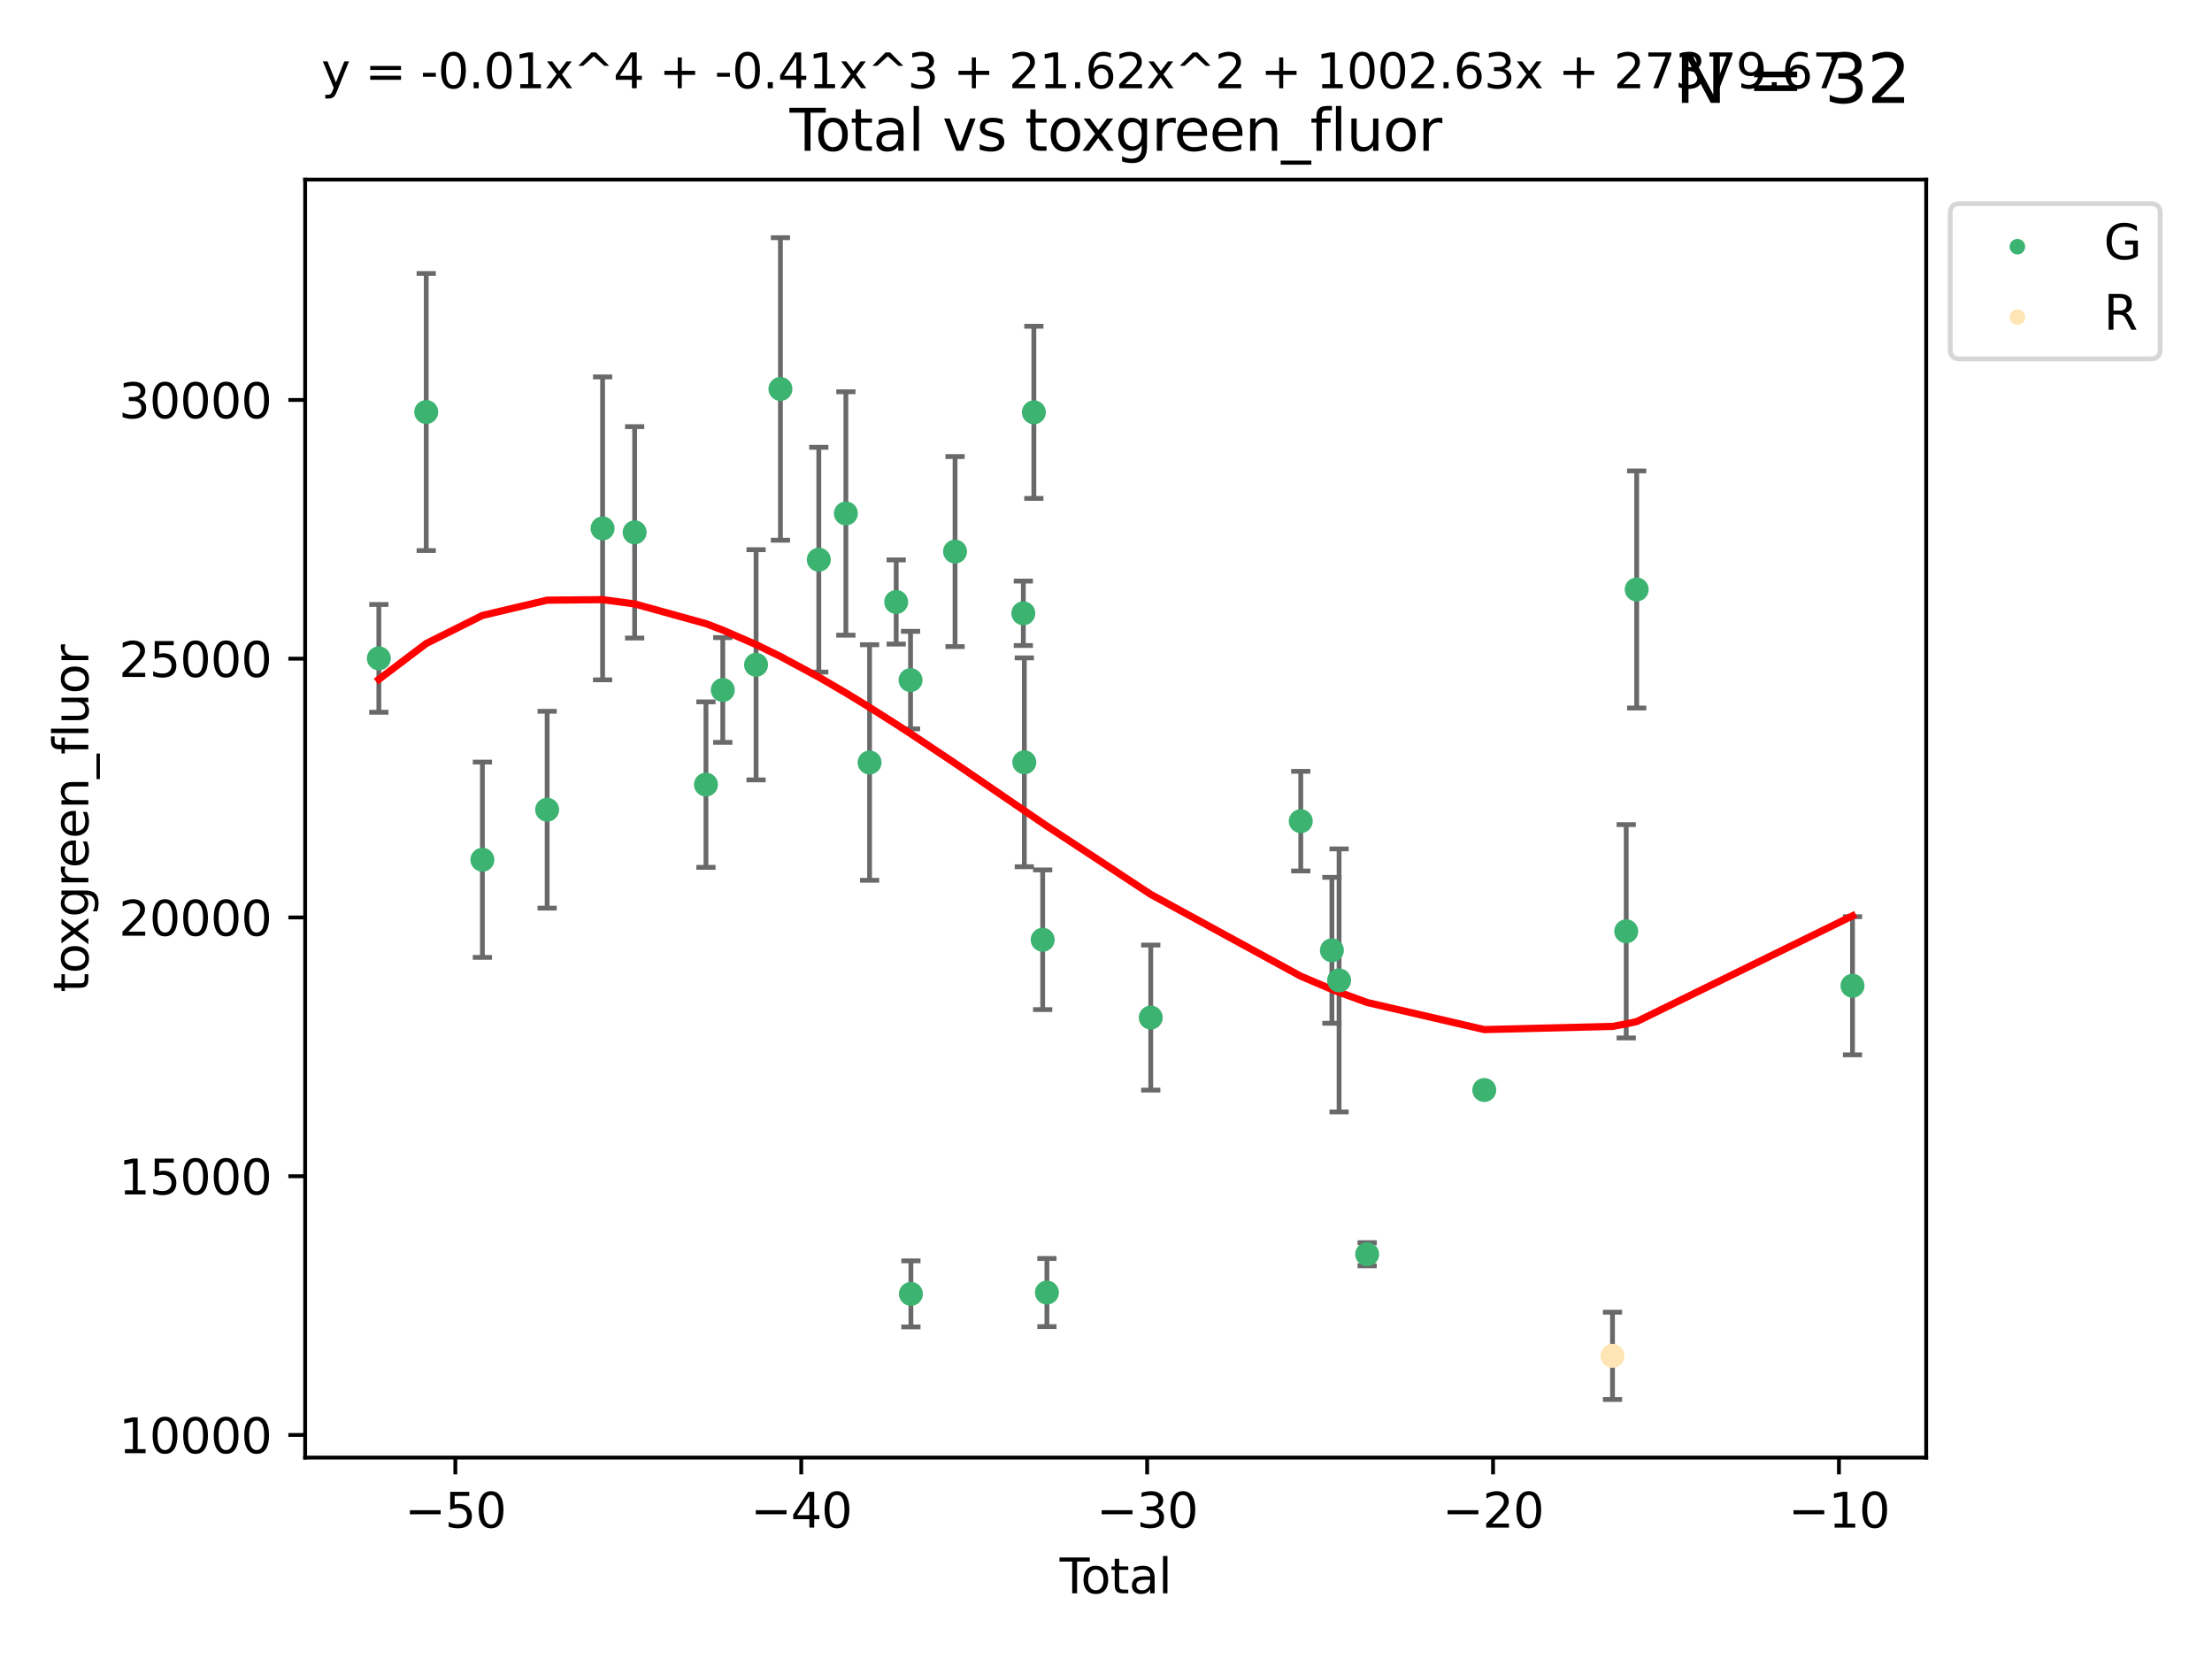 <?xml version="1.0" encoding="utf-8" standalone="no"?>
<!DOCTYPE svg PUBLIC "-//W3C//DTD SVG 1.1//EN"
  "http://www.w3.org/Graphics/SVG/1.1/DTD/svg11.dtd">
<svg xmlns:xlink="http://www.w3.org/1999/xlink" width="460.8pt" height="345.6pt" viewBox="0 0 460.8 345.6" xmlns="http://www.w3.org/2000/svg" version="1.1">
 <defs>
  <style type="text/css">*{stroke-linejoin: round; stroke-linecap: butt}</style>
 </defs>
 <g id="figure_1">
  <g id="patch_1">
   <path d="M 0 345.6 
L 460.8 345.6 
L 460.8 0 
L 0 0 
z
" style="fill: #ffffff"/>
  </g>
  <g id="axes_1">
   <g id="patch_2">
    <path d="M 63.571 303.64 
L 401.26 303.64 
L 401.26 37.411 
L 63.571 37.411 
z
" style="fill: #ffffff"/>
   </g>
   <g id="PathCollection_1">
    <defs>
     <path id="m8497cdc50f" d="M 0 1.118 
C 0.297 1.118 0.581 1 0.791 0.791 
C 1 0.581 1.118 0.297 1.118 0 
C 1.118 -0.297 1 -0.581 0.791 -0.791 
C 0.581 -1 0.297 -1.118 0 -1.118 
C -0.297 -1.118 -0.581 -1 -0.791 -0.791 
C -1 -0.581 -1.118 -0.297 -1.118 0 
C -1.118 0.297 -1 0.581 -0.791 0.791 
C -0.581 1 -0.297 1.118 0 1.118 
z
" style="stroke: #3cb371"/>
    </defs>
    <g clip-path="url(#pd5d18b8a5d)">
     <use xlink:href="#m8497cdc50f" x="78.921" y="137.149" style="fill: #3cb371; stroke: #3cb371"/>
     <use xlink:href="#m8497cdc50f" x="88.792" y="85.829" style="fill: #3cb371; stroke: #3cb371"/>
     <use xlink:href="#m8497cdc50f" x="100.493" y="179.099" style="fill: #3cb371; stroke: #3cb371"/>
     <use xlink:href="#m8497cdc50f" x="113.98" y="168.68" style="fill: #3cb371; stroke: #3cb371"/>
     <use xlink:href="#m8497cdc50f" x="125.533" y="110.075" style="fill: #3cb371; stroke: #3cb371"/>
     <use xlink:href="#m8497cdc50f" x="132.209" y="110.897" style="fill: #3cb371; stroke: #3cb371"/>
     <use xlink:href="#m8497cdc50f" x="147.063" y="163.446" style="fill: #3cb371; stroke: #3cb371"/>
     <use xlink:href="#m8497cdc50f" x="150.568" y="143.737" style="fill: #3cb371; stroke: #3cb371"/>
     <use xlink:href="#m8497cdc50f" x="157.504" y="138.49" style="fill: #3cb371; stroke: #3cb371"/>
     <use xlink:href="#m8497cdc50f" x="162.577" y="81.024" style="fill: #3cb371; stroke: #3cb371"/>
     <use xlink:href="#m8497cdc50f" x="170.572" y="116.594" style="fill: #3cb371; stroke: #3cb371"/>
     <use xlink:href="#m8497cdc50f" x="176.212" y="106.961" style="fill: #3cb371; stroke: #3cb371"/>
     <use xlink:href="#m8497cdc50f" x="181.15" y="158.845" style="fill: #3cb371; stroke: #3cb371"/>
     <use xlink:href="#m8497cdc50f" x="186.695" y="125.406" style="fill: #3cb371; stroke: #3cb371"/>
     <use xlink:href="#m8497cdc50f" x="189.682" y="141.678" style="fill: #3cb371; stroke: #3cb371"/>
     <use xlink:href="#m8497cdc50f" x="189.76" y="269.541" style="fill: #3cb371; stroke: #3cb371"/>
     <use xlink:href="#m8497cdc50f" x="198.955" y="114.902" style="fill: #3cb371; stroke: #3cb371"/>
     <use xlink:href="#m8497cdc50f" x="213.179" y="127.759" style="fill: #3cb371; stroke: #3cb371"/>
     <use xlink:href="#m8497cdc50f" x="213.387" y="158.803" style="fill: #3cb371; stroke: #3cb371"/>
     <use xlink:href="#m8497cdc50f" x="215.374" y="85.895" style="fill: #3cb371; stroke: #3cb371"/>
     <use xlink:href="#m8497cdc50f" x="217.208" y="195.765" style="fill: #3cb371; stroke: #3cb371"/>
     <use xlink:href="#m8497cdc50f" x="218.09" y="269.262" style="fill: #3cb371; stroke: #3cb371"/>
     <use xlink:href="#m8497cdc50f" x="239.724" y="211.977" style="fill: #3cb371; stroke: #3cb371"/>
     <use xlink:href="#m8497cdc50f" x="270.973" y="171.062" style="fill: #3cb371; stroke: #3cb371"/>
     <use xlink:href="#m8497cdc50f" x="277.458" y="197.962" style="fill: #3cb371; stroke: #3cb371"/>
     <use xlink:href="#m8497cdc50f" x="278.954" y="204.238" style="fill: #3cb371; stroke: #3cb371"/>
     <use xlink:href="#m8497cdc50f" x="284.806" y="261.282" style="fill: #3cb371; stroke: #3cb371"/>
     <use xlink:href="#m8497cdc50f" x="309.203" y="227.066" style="fill: #3cb371; stroke: #3cb371"/>
     <use xlink:href="#m8497cdc50f" x="338.77" y="194.006" style="fill: #3cb371; stroke: #3cb371"/>
     <use xlink:href="#m8497cdc50f" x="340.952" y="122.798" style="fill: #3cb371; stroke: #3cb371"/>
     <use xlink:href="#m8497cdc50f" x="385.911" y="205.349" style="fill: #3cb371; stroke: #3cb371"/>
    </g>
   </g>
   <g id="PathCollection_2">
    <defs>
     <path id="meae308ae3c" d="M 0 1.118 
C 0.297 1.118 0.581 1 0.791 0.791 
C 1 0.581 1.118 0.297 1.118 0 
C 1.118 -0.297 1 -0.581 0.791 -0.791 
C 0.581 -1 0.297 -1.118 0 -1.118 
C -0.297 -1.118 -0.581 -1 -0.791 -0.791 
C -1 -0.581 -1.118 -0.297 -1.118 0 
C -1.118 0.297 -1 0.581 -0.791 0.791 
C -0.581 1 -0.297 1.118 0 1.118 
z
" style="stroke: #ffe4b5"/>
    </defs>
    <g clip-path="url(#pd5d18b8a5d)">
     <use xlink:href="#meae308ae3c" x="335.913" y="282.447" style="fill: #ffe4b5; stroke: #ffe4b5"/>
    </g>
   </g>
   <g id="matplotlib.axis_1">
    <g id="xtick_1">
     <g id="line2d_1">
      <defs>
       <path id="mc48ae58f5a" d="M 0 0 
L 0 3.5 
" style="stroke: #000000; stroke-width: 0.8"/>
      </defs>
      <g>
       <use xlink:href="#mc48ae58f5a" x="94.856" y="303.64" style="stroke: #000000; stroke-width: 0.8"/>
      </g>
     </g>
     <g id="text_1">
      <!-- −50 -->
      <g transform="translate(84.304 318.238)scale(0.1 -0.1)">
       <defs>
        <path id="DejaVuSans-2212" d="M 678 2272 
L 4684 2272 
L 4684 1741 
L 678 1741 
L 678 2272 
z
" transform="scale(0.016)"/>
        <path id="DejaVuSans-35" d="M 691 4666 
L 3169 4666 
L 3169 4134 
L 1269 4134 
L 1269 2991 
Q 1406 3038 1543 3061 
Q 1681 3084 1819 3084 
Q 2600 3084 3056 2656 
Q 3513 2228 3513 1497 
Q 3513 744 3044 326 
Q 2575 -91 1722 -91 
Q 1428 -91 1123 -41 
Q 819 9 494 109 
L 494 744 
Q 775 591 1075 516 
Q 1375 441 1709 441 
Q 2250 441 2565 725 
Q 2881 1009 2881 1497 
Q 2881 1984 2565 2268 
Q 2250 2553 1709 2553 
Q 1456 2553 1204 2497 
Q 953 2441 691 2322 
L 691 4666 
z
" transform="scale(0.016)"/>
        <path id="DejaVuSans-30" d="M 2034 4250 
Q 1547 4250 1301 3770 
Q 1056 3291 1056 2328 
Q 1056 1369 1301 889 
Q 1547 409 2034 409 
Q 2525 409 2770 889 
Q 3016 1369 3016 2328 
Q 3016 3291 2770 3770 
Q 2525 4250 2034 4250 
z
M 2034 4750 
Q 2819 4750 3233 4129 
Q 3647 3509 3647 2328 
Q 3647 1150 3233 529 
Q 2819 -91 2034 -91 
Q 1250 -91 836 529 
Q 422 1150 422 2328 
Q 422 3509 836 4129 
Q 1250 4750 2034 4750 
z
" transform="scale(0.016)"/>
       </defs>
       <use xlink:href="#DejaVuSans-2212"/>
       <use xlink:href="#DejaVuSans-35" x="83.789"/>
       <use xlink:href="#DejaVuSans-30" x="147.412"/>
      </g>
     </g>
    </g>
    <g id="xtick_2">
     <g id="line2d_2">
      <g>
       <use xlink:href="#mc48ae58f5a" x="166.914" y="303.64" style="stroke: #000000; stroke-width: 0.8"/>
      </g>
     </g>
     <g id="text_2">
      <!-- −40 -->
      <g transform="translate(156.361 318.238)scale(0.1 -0.1)">
       <defs>
        <path id="DejaVuSans-34" d="M 2419 4116 
L 825 1625 
L 2419 1625 
L 2419 4116 
z
M 2253 4666 
L 3047 4666 
L 3047 1625 
L 3713 1625 
L 3713 1100 
L 3047 1100 
L 3047 0 
L 2419 0 
L 2419 1100 
L 313 1100 
L 313 1709 
L 2253 4666 
z
" transform="scale(0.016)"/>
       </defs>
       <use xlink:href="#DejaVuSans-2212"/>
       <use xlink:href="#DejaVuSans-34" x="83.789"/>
       <use xlink:href="#DejaVuSans-30" x="147.412"/>
      </g>
     </g>
    </g>
    <g id="xtick_3">
     <g id="line2d_3">
      <g>
       <use xlink:href="#mc48ae58f5a" x="238.971" y="303.64" style="stroke: #000000; stroke-width: 0.8"/>
      </g>
     </g>
     <g id="text_3">
      <!-- −30 -->
      <g transform="translate(228.419 318.238)scale(0.1 -0.1)">
       <defs>
        <path id="DejaVuSans-33" d="M 2597 2516 
Q 3050 2419 3304 2112 
Q 3559 1806 3559 1356 
Q 3559 666 3084 287 
Q 2609 -91 1734 -91 
Q 1441 -91 1130 -33 
Q 819 25 488 141 
L 488 750 
Q 750 597 1062 519 
Q 1375 441 1716 441 
Q 2309 441 2620 675 
Q 2931 909 2931 1356 
Q 2931 1769 2642 2001 
Q 2353 2234 1838 2234 
L 1294 2234 
L 1294 2753 
L 1863 2753 
Q 2328 2753 2575 2939 
Q 2822 3125 2822 3475 
Q 2822 3834 2567 4026 
Q 2313 4219 1838 4219 
Q 1578 4219 1281 4162 
Q 984 4106 628 3988 
L 628 4550 
Q 988 4650 1302 4700 
Q 1616 4750 1894 4750 
Q 2613 4750 3031 4423 
Q 3450 4097 3450 3541 
Q 3450 3153 3228 2886 
Q 3006 2619 2597 2516 
z
" transform="scale(0.016)"/>
       </defs>
       <use xlink:href="#DejaVuSans-2212"/>
       <use xlink:href="#DejaVuSans-33" x="83.789"/>
       <use xlink:href="#DejaVuSans-30" x="147.412"/>
      </g>
     </g>
    </g>
    <g id="xtick_4">
     <g id="line2d_4">
      <g>
       <use xlink:href="#mc48ae58f5a" x="311.029" y="303.64" style="stroke: #000000; stroke-width: 0.8"/>
      </g>
     </g>
     <g id="text_4">
      <!-- −20 -->
      <g transform="translate(300.476 318.238)scale(0.1 -0.1)">
       <defs>
        <path id="DejaVuSans-32" d="M 1228 531 
L 3431 531 
L 3431 0 
L 469 0 
L 469 531 
Q 828 903 1448 1529 
Q 2069 2156 2228 2338 
Q 2531 2678 2651 2914 
Q 2772 3150 2772 3378 
Q 2772 3750 2511 3984 
Q 2250 4219 1831 4219 
Q 1534 4219 1204 4116 
Q 875 4013 500 3803 
L 500 4441 
Q 881 4594 1212 4672 
Q 1544 4750 1819 4750 
Q 2544 4750 2975 4387 
Q 3406 4025 3406 3419 
Q 3406 3131 3298 2873 
Q 3191 2616 2906 2266 
Q 2828 2175 2409 1742 
Q 1991 1309 1228 531 
z
" transform="scale(0.016)"/>
       </defs>
       <use xlink:href="#DejaVuSans-2212"/>
       <use xlink:href="#DejaVuSans-32" x="83.789"/>
       <use xlink:href="#DejaVuSans-30" x="147.412"/>
      </g>
     </g>
    </g>
    <g id="xtick_5">
     <g id="line2d_5">
      <g>
       <use xlink:href="#mc48ae58f5a" x="383.086" y="303.64" style="stroke: #000000; stroke-width: 0.8"/>
      </g>
     </g>
     <g id="text_5">
      <!-- −10 -->
      <g transform="translate(372.534 318.238)scale(0.1 -0.1)">
       <defs>
        <path id="DejaVuSans-31" d="M 794 531 
L 1825 531 
L 1825 4091 
L 703 3866 
L 703 4441 
L 1819 4666 
L 2450 4666 
L 2450 531 
L 3481 531 
L 3481 0 
L 794 0 
L 794 531 
z
" transform="scale(0.016)"/>
       </defs>
       <use xlink:href="#DejaVuSans-2212"/>
       <use xlink:href="#DejaVuSans-31" x="83.789"/>
       <use xlink:href="#DejaVuSans-30" x="147.412"/>
      </g>
     </g>
    </g>
    <g id="text_6">
     <!-- Total -->
     <g transform="translate(220.739 331.917)scale(0.1 -0.1)">
      <defs>
       <path id="DejaVuSans-54" d="M -19 4666 
L 3928 4666 
L 3928 4134 
L 2272 4134 
L 2272 0 
L 1638 0 
L 1638 4134 
L -19 4134 
L -19 4666 
z
" transform="scale(0.016)"/>
       <path id="DejaVuSans-6f" d="M 1959 3097 
Q 1497 3097 1228 2736 
Q 959 2375 959 1747 
Q 959 1119 1226 758 
Q 1494 397 1959 397 
Q 2419 397 2687 759 
Q 2956 1122 2956 1747 
Q 2956 2369 2687 2733 
Q 2419 3097 1959 3097 
z
M 1959 3584 
Q 2709 3584 3137 3096 
Q 3566 2609 3566 1747 
Q 3566 888 3137 398 
Q 2709 -91 1959 -91 
Q 1206 -91 779 398 
Q 353 888 353 1747 
Q 353 2609 779 3096 
Q 1206 3584 1959 3584 
z
" transform="scale(0.016)"/>
       <path id="DejaVuSans-74" d="M 1172 4494 
L 1172 3500 
L 2356 3500 
L 2356 3053 
L 1172 3053 
L 1172 1153 
Q 1172 725 1289 603 
Q 1406 481 1766 481 
L 2356 481 
L 2356 0 
L 1766 0 
Q 1100 0 847 248 
Q 594 497 594 1153 
L 594 3053 
L 172 3053 
L 172 3500 
L 594 3500 
L 594 4494 
L 1172 4494 
z
" transform="scale(0.016)"/>
       <path id="DejaVuSans-61" d="M 2194 1759 
Q 1497 1759 1228 1600 
Q 959 1441 959 1056 
Q 959 750 1161 570 
Q 1363 391 1709 391 
Q 2188 391 2477 730 
Q 2766 1069 2766 1631 
L 2766 1759 
L 2194 1759 
z
M 3341 1997 
L 3341 0 
L 2766 0 
L 2766 531 
Q 2569 213 2275 61 
Q 1981 -91 1556 -91 
Q 1019 -91 701 211 
Q 384 513 384 1019 
Q 384 1609 779 1909 
Q 1175 2209 1959 2209 
L 2766 2209 
L 2766 2266 
Q 2766 2663 2505 2880 
Q 2244 3097 1772 3097 
Q 1472 3097 1187 3025 
Q 903 2953 641 2809 
L 641 3341 
Q 956 3463 1253 3523 
Q 1550 3584 1831 3584 
Q 2591 3584 2966 3190 
Q 3341 2797 3341 1997 
z
" transform="scale(0.016)"/>
       <path id="DejaVuSans-6c" d="M 603 4863 
L 1178 4863 
L 1178 0 
L 603 0 
L 603 4863 
z
" transform="scale(0.016)"/>
      </defs>
      <use xlink:href="#DejaVuSans-54"/>
      <use xlink:href="#DejaVuSans-6f" x="44.084"/>
      <use xlink:href="#DejaVuSans-74" x="105.266"/>
      <use xlink:href="#DejaVuSans-61" x="144.475"/>
      <use xlink:href="#DejaVuSans-6c" x="205.754"/>
     </g>
    </g>
   </g>
   <g id="matplotlib.axis_2">
    <g id="ytick_1">
     <g id="line2d_6">
      <defs>
       <path id="mcf205de835" d="M 0 0 
L -3.5 0 
" style="stroke: #000000; stroke-width: 0.8"/>
      </defs>
      <g>
       <use xlink:href="#mcf205de835" x="63.571" y="298.929" style="stroke: #000000; stroke-width: 0.8"/>
      </g>
     </g>
     <g id="text_7">
      <!-- 10000 -->
      <g transform="translate(24.759 302.728)scale(0.1 -0.1)">
       <use xlink:href="#DejaVuSans-31"/>
       <use xlink:href="#DejaVuSans-30" x="63.623"/>
       <use xlink:href="#DejaVuSans-30" x="127.246"/>
       <use xlink:href="#DejaVuSans-30" x="190.869"/>
       <use xlink:href="#DejaVuSans-30" x="254.492"/>
      </g>
     </g>
    </g>
    <g id="ytick_2">
     <g id="line2d_7">
      <g>
       <use xlink:href="#mcf205de835" x="63.571" y="245.026" style="stroke: #000000; stroke-width: 0.8"/>
      </g>
     </g>
     <g id="text_8">
      <!-- 15000 -->
      <g transform="translate(24.759 248.825)scale(0.1 -0.1)">
       <use xlink:href="#DejaVuSans-31"/>
       <use xlink:href="#DejaVuSans-35" x="63.623"/>
       <use xlink:href="#DejaVuSans-30" x="127.246"/>
       <use xlink:href="#DejaVuSans-30" x="190.869"/>
       <use xlink:href="#DejaVuSans-30" x="254.492"/>
      </g>
     </g>
    </g>
    <g id="ytick_3">
     <g id="line2d_8">
      <g>
       <use xlink:href="#mcf205de835" x="63.571" y="191.122" style="stroke: #000000; stroke-width: 0.8"/>
      </g>
     </g>
     <g id="text_9">
      <!-- 20000 -->
      <g transform="translate(24.759 194.922)scale(0.1 -0.1)">
       <use xlink:href="#DejaVuSans-32"/>
       <use xlink:href="#DejaVuSans-30" x="63.623"/>
       <use xlink:href="#DejaVuSans-30" x="127.246"/>
       <use xlink:href="#DejaVuSans-30" x="190.869"/>
       <use xlink:href="#DejaVuSans-30" x="254.492"/>
      </g>
     </g>
    </g>
    <g id="ytick_4">
     <g id="line2d_9">
      <g>
       <use xlink:href="#mcf205de835" x="63.571" y="137.219" style="stroke: #000000; stroke-width: 0.8"/>
      </g>
     </g>
     <g id="text_10">
      <!-- 25000 -->
      <g transform="translate(24.759 141.018)scale(0.1 -0.1)">
       <use xlink:href="#DejaVuSans-32"/>
       <use xlink:href="#DejaVuSans-35" x="63.623"/>
       <use xlink:href="#DejaVuSans-30" x="127.246"/>
       <use xlink:href="#DejaVuSans-30" x="190.869"/>
       <use xlink:href="#DejaVuSans-30" x="254.492"/>
      </g>
     </g>
    </g>
    <g id="ytick_5">
     <g id="line2d_10">
      <g>
       <use xlink:href="#mcf205de835" x="63.571" y="83.316" style="stroke: #000000; stroke-width: 0.8"/>
      </g>
     </g>
     <g id="text_11">
      <!-- 30000 -->
      <g transform="translate(24.759 87.115)scale(0.1 -0.1)">
       <use xlink:href="#DejaVuSans-33"/>
       <use xlink:href="#DejaVuSans-30" x="63.623"/>
       <use xlink:href="#DejaVuSans-30" x="127.246"/>
       <use xlink:href="#DejaVuSans-30" x="190.869"/>
       <use xlink:href="#DejaVuSans-30" x="254.492"/>
      </g>
     </g>
    </g>
    <g id="text_12">
     <!-- toxgreen_fluor -->
     <g transform="translate(18.401 206.72)rotate(-90)scale(0.1 -0.1)">
      <defs>
       <path id="DejaVuSans-78" d="M 3513 3500 
L 2247 1797 
L 3578 0 
L 2900 0 
L 1881 1375 
L 863 0 
L 184 0 
L 1544 1831 
L 300 3500 
L 978 3500 
L 1906 2253 
L 2834 3500 
L 3513 3500 
z
" transform="scale(0.016)"/>
       <path id="DejaVuSans-67" d="M 2906 1791 
Q 2906 2416 2648 2759 
Q 2391 3103 1925 3103 
Q 1463 3103 1205 2759 
Q 947 2416 947 1791 
Q 947 1169 1205 825 
Q 1463 481 1925 481 
Q 2391 481 2648 825 
Q 2906 1169 2906 1791 
z
M 3481 434 
Q 3481 -459 3084 -895 
Q 2688 -1331 1869 -1331 
Q 1566 -1331 1297 -1286 
Q 1028 -1241 775 -1147 
L 775 -588 
Q 1028 -725 1275 -790 
Q 1522 -856 1778 -856 
Q 2344 -856 2625 -561 
Q 2906 -266 2906 331 
L 2906 616 
Q 2728 306 2450 153 
Q 2172 0 1784 0 
Q 1141 0 747 490 
Q 353 981 353 1791 
Q 353 2603 747 3093 
Q 1141 3584 1784 3584 
Q 2172 3584 2450 3431 
Q 2728 3278 2906 2969 
L 2906 3500 
L 3481 3500 
L 3481 434 
z
" transform="scale(0.016)"/>
       <path id="DejaVuSans-72" d="M 2631 2963 
Q 2534 3019 2420 3045 
Q 2306 3072 2169 3072 
Q 1681 3072 1420 2755 
Q 1159 2438 1159 1844 
L 1159 0 
L 581 0 
L 581 3500 
L 1159 3500 
L 1159 2956 
Q 1341 3275 1631 3429 
Q 1922 3584 2338 3584 
Q 2397 3584 2469 3576 
Q 2541 3569 2628 3553 
L 2631 2963 
z
" transform="scale(0.016)"/>
       <path id="DejaVuSans-65" d="M 3597 1894 
L 3597 1613 
L 953 1613 
Q 991 1019 1311 708 
Q 1631 397 2203 397 
Q 2534 397 2845 478 
Q 3156 559 3463 722 
L 3463 178 
Q 3153 47 2828 -22 
Q 2503 -91 2169 -91 
Q 1331 -91 842 396 
Q 353 884 353 1716 
Q 353 2575 817 3079 
Q 1281 3584 2069 3584 
Q 2775 3584 3186 3129 
Q 3597 2675 3597 1894 
z
M 3022 2063 
Q 3016 2534 2758 2815 
Q 2500 3097 2075 3097 
Q 1594 3097 1305 2825 
Q 1016 2553 972 2059 
L 3022 2063 
z
" transform="scale(0.016)"/>
       <path id="DejaVuSans-6e" d="M 3513 2113 
L 3513 0 
L 2938 0 
L 2938 2094 
Q 2938 2591 2744 2837 
Q 2550 3084 2163 3084 
Q 1697 3084 1428 2787 
Q 1159 2491 1159 1978 
L 1159 0 
L 581 0 
L 581 3500 
L 1159 3500 
L 1159 2956 
Q 1366 3272 1645 3428 
Q 1925 3584 2291 3584 
Q 2894 3584 3203 3211 
Q 3513 2838 3513 2113 
z
" transform="scale(0.016)"/>
       <path id="DejaVuSans-5f" d="M 3263 -1063 
L 3263 -1509 
L -63 -1509 
L -63 -1063 
L 3263 -1063 
z
" transform="scale(0.016)"/>
       <path id="DejaVuSans-66" d="M 2375 4863 
L 2375 4384 
L 1825 4384 
Q 1516 4384 1395 4259 
Q 1275 4134 1275 3809 
L 1275 3500 
L 2222 3500 
L 2222 3053 
L 1275 3053 
L 1275 0 
L 697 0 
L 697 3053 
L 147 3053 
L 147 3500 
L 697 3500 
L 697 3744 
Q 697 4328 969 4595 
Q 1241 4863 1831 4863 
L 2375 4863 
z
" transform="scale(0.016)"/>
       <path id="DejaVuSans-75" d="M 544 1381 
L 544 3500 
L 1119 3500 
L 1119 1403 
Q 1119 906 1312 657 
Q 1506 409 1894 409 
Q 2359 409 2629 706 
Q 2900 1003 2900 1516 
L 2900 3500 
L 3475 3500 
L 3475 0 
L 2900 0 
L 2900 538 
Q 2691 219 2414 64 
Q 2138 -91 1772 -91 
Q 1169 -91 856 284 
Q 544 659 544 1381 
z
M 1991 3584 
L 1991 3584 
z
" transform="scale(0.016)"/>
      </defs>
      <use xlink:href="#DejaVuSans-74"/>
      <use xlink:href="#DejaVuSans-6f" x="39.209"/>
      <use xlink:href="#DejaVuSans-78" x="97.266"/>
      <use xlink:href="#DejaVuSans-67" x="156.445"/>
      <use xlink:href="#DejaVuSans-72" x="219.922"/>
      <use xlink:href="#DejaVuSans-65" x="258.785"/>
      <use xlink:href="#DejaVuSans-65" x="320.309"/>
      <use xlink:href="#DejaVuSans-6e" x="381.832"/>
      <use xlink:href="#DejaVuSans-5f" x="445.211"/>
      <use xlink:href="#DejaVuSans-66" x="495.211"/>
      <use xlink:href="#DejaVuSans-6c" x="530.416"/>
      <use xlink:href="#DejaVuSans-75" x="558.199"/>
      <use xlink:href="#DejaVuSans-6f" x="621.578"/>
      <use xlink:href="#DejaVuSans-72" x="682.76"/>
     </g>
    </g>
   </g>
   <g id="LineCollection_1">
    <path d="M 78.921 148.377 
L 78.921 125.922 
" clip-path="url(#pd5d18b8a5d)" style="fill: none; stroke: #696969"/>
    <path d="M 88.792 114.689 
L 88.792 56.969 
" clip-path="url(#pd5d18b8a5d)" style="fill: none; stroke: #696969"/>
    <path d="M 100.493 199.441 
L 100.493 158.758 
" clip-path="url(#pd5d18b8a5d)" style="fill: none; stroke: #696969"/>
    <path d="M 113.98 189.182 
L 113.98 148.179 
" clip-path="url(#pd5d18b8a5d)" style="fill: none; stroke: #696969"/>
    <path d="M 125.533 141.629 
L 125.533 78.52 
" clip-path="url(#pd5d18b8a5d)" style="fill: none; stroke: #696969"/>
    <path d="M 132.209 132.916 
L 132.209 88.878 
" clip-path="url(#pd5d18b8a5d)" style="fill: none; stroke: #696969"/>
    <path d="M 147.063 180.682 
L 147.063 146.21 
" clip-path="url(#pd5d18b8a5d)" style="fill: none; stroke: #696969"/>
    <path d="M 150.568 154.654 
L 150.568 132.819 
" clip-path="url(#pd5d18b8a5d)" style="fill: none; stroke: #696969"/>
    <path d="M 157.504 162.469 
L 157.504 114.51 
" clip-path="url(#pd5d18b8a5d)" style="fill: none; stroke: #696969"/>
    <path d="M 162.577 112.535 
L 162.577 49.513 
" clip-path="url(#pd5d18b8a5d)" style="fill: none; stroke: #696969"/>
    <path d="M 170.572 140.009 
L 170.572 93.179 
" clip-path="url(#pd5d18b8a5d)" style="fill: none; stroke: #696969"/>
    <path d="M 176.212 132.316 
L 176.212 81.607 
" clip-path="url(#pd5d18b8a5d)" style="fill: none; stroke: #696969"/>
    <path d="M 181.15 183.384 
L 181.15 134.306 
" clip-path="url(#pd5d18b8a5d)" style="fill: none; stroke: #696969"/>
    <path d="M 186.695 134.174 
L 186.695 116.638 
" clip-path="url(#pd5d18b8a5d)" style="fill: none; stroke: #696969"/>
    <path d="M 189.682 151.839 
L 189.682 131.517 
" clip-path="url(#pd5d18b8a5d)" style="fill: none; stroke: #696969"/>
    <path d="M 189.76 276.424 
L 189.76 262.658 
" clip-path="url(#pd5d18b8a5d)" style="fill: none; stroke: #696969"/>
    <path d="M 198.955 134.694 
L 198.955 95.109 
" clip-path="url(#pd5d18b8a5d)" style="fill: none; stroke: #696969"/>
    <path d="M 213.179 134.472 
L 213.179 121.047 
" clip-path="url(#pd5d18b8a5d)" style="fill: none; stroke: #696969"/>
    <path d="M 213.387 180.558 
L 213.387 137.048 
" clip-path="url(#pd5d18b8a5d)" style="fill: none; stroke: #696969"/>
    <path d="M 215.374 103.824 
L 215.374 67.966 
" clip-path="url(#pd5d18b8a5d)" style="fill: none; stroke: #696969"/>
    <path d="M 217.208 210.312 
L 217.208 181.218 
" clip-path="url(#pd5d18b8a5d)" style="fill: none; stroke: #696969"/>
    <path d="M 218.09 276.359 
L 218.09 262.164 
" clip-path="url(#pd5d18b8a5d)" style="fill: none; stroke: #696969"/>
    <path d="M 239.724 227.085 
L 239.724 196.868 
" clip-path="url(#pd5d18b8a5d)" style="fill: none; stroke: #696969"/>
    <path d="M 270.973 181.438 
L 270.973 160.686 
" clip-path="url(#pd5d18b8a5d)" style="fill: none; stroke: #696969"/>
    <path d="M 277.458 213.158 
L 277.458 182.767 
" clip-path="url(#pd5d18b8a5d)" style="fill: none; stroke: #696969"/>
    <path d="M 278.954 231.632 
L 278.954 176.844 
" clip-path="url(#pd5d18b8a5d)" style="fill: none; stroke: #696969"/>
    <path d="M 284.806 263.693 
L 284.806 258.872 
" clip-path="url(#pd5d18b8a5d)" style="fill: none; stroke: #696969"/>
    <path d="M 309.203 228.071 
L 309.203 226.061 
" clip-path="url(#pd5d18b8a5d)" style="fill: none; stroke: #696969"/>
    <path d="M 338.77 216.229 
L 338.77 171.782 
" clip-path="url(#pd5d18b8a5d)" style="fill: none; stroke: #696969"/>
    <path d="M 340.952 147.491 
L 340.952 98.104 
" clip-path="url(#pd5d18b8a5d)" style="fill: none; stroke: #696969"/>
    <path d="M 385.911 219.736 
L 385.911 190.962 
" clip-path="url(#pd5d18b8a5d)" style="fill: none; stroke: #696969"/>
   </g>
   <g id="line2d_11">
    <defs>
     <path id="m126bf449d9" d="M 2 0 
L -2 -0 
" style="stroke: #696969"/>
    </defs>
    <g clip-path="url(#pd5d18b8a5d)">
     <use xlink:href="#m126bf449d9" x="78.921" y="148.377" style="fill: #696969; stroke: #696969"/>
     <use xlink:href="#m126bf449d9" x="88.792" y="114.689" style="fill: #696969; stroke: #696969"/>
     <use xlink:href="#m126bf449d9" x="100.493" y="199.441" style="fill: #696969; stroke: #696969"/>
     <use xlink:href="#m126bf449d9" x="113.98" y="189.182" style="fill: #696969; stroke: #696969"/>
     <use xlink:href="#m126bf449d9" x="125.533" y="141.629" style="fill: #696969; stroke: #696969"/>
     <use xlink:href="#m126bf449d9" x="132.209" y="132.916" style="fill: #696969; stroke: #696969"/>
     <use xlink:href="#m126bf449d9" x="147.063" y="180.682" style="fill: #696969; stroke: #696969"/>
     <use xlink:href="#m126bf449d9" x="150.568" y="154.654" style="fill: #696969; stroke: #696969"/>
     <use xlink:href="#m126bf449d9" x="157.504" y="162.469" style="fill: #696969; stroke: #696969"/>
     <use xlink:href="#m126bf449d9" x="162.577" y="112.535" style="fill: #696969; stroke: #696969"/>
     <use xlink:href="#m126bf449d9" x="170.572" y="140.009" style="fill: #696969; stroke: #696969"/>
     <use xlink:href="#m126bf449d9" x="176.212" y="132.316" style="fill: #696969; stroke: #696969"/>
     <use xlink:href="#m126bf449d9" x="181.15" y="183.384" style="fill: #696969; stroke: #696969"/>
     <use xlink:href="#m126bf449d9" x="186.695" y="134.174" style="fill: #696969; stroke: #696969"/>
     <use xlink:href="#m126bf449d9" x="189.682" y="151.839" style="fill: #696969; stroke: #696969"/>
     <use xlink:href="#m126bf449d9" x="189.76" y="276.424" style="fill: #696969; stroke: #696969"/>
     <use xlink:href="#m126bf449d9" x="198.955" y="134.694" style="fill: #696969; stroke: #696969"/>
     <use xlink:href="#m126bf449d9" x="213.179" y="134.472" style="fill: #696969; stroke: #696969"/>
     <use xlink:href="#m126bf449d9" x="213.387" y="180.558" style="fill: #696969; stroke: #696969"/>
     <use xlink:href="#m126bf449d9" x="215.374" y="103.824" style="fill: #696969; stroke: #696969"/>
     <use xlink:href="#m126bf449d9" x="217.208" y="210.312" style="fill: #696969; stroke: #696969"/>
     <use xlink:href="#m126bf449d9" x="218.09" y="276.359" style="fill: #696969; stroke: #696969"/>
     <use xlink:href="#m126bf449d9" x="239.724" y="227.085" style="fill: #696969; stroke: #696969"/>
     <use xlink:href="#m126bf449d9" x="270.973" y="181.438" style="fill: #696969; stroke: #696969"/>
     <use xlink:href="#m126bf449d9" x="277.458" y="213.158" style="fill: #696969; stroke: #696969"/>
     <use xlink:href="#m126bf449d9" x="278.954" y="231.632" style="fill: #696969; stroke: #696969"/>
     <use xlink:href="#m126bf449d9" x="284.806" y="263.693" style="fill: #696969; stroke: #696969"/>
     <use xlink:href="#m126bf449d9" x="309.203" y="228.071" style="fill: #696969; stroke: #696969"/>
     <use xlink:href="#m126bf449d9" x="338.77" y="216.229" style="fill: #696969; stroke: #696969"/>
     <use xlink:href="#m126bf449d9" x="340.952" y="147.491" style="fill: #696969; stroke: #696969"/>
     <use xlink:href="#m126bf449d9" x="385.911" y="219.736" style="fill: #696969; stroke: #696969"/>
    </g>
   </g>
   <g id="line2d_12">
    <g clip-path="url(#pd5d18b8a5d)">
     <use xlink:href="#m126bf449d9" x="78.921" y="125.922" style="fill: #696969; stroke: #696969"/>
     <use xlink:href="#m126bf449d9" x="88.792" y="56.969" style="fill: #696969; stroke: #696969"/>
     <use xlink:href="#m126bf449d9" x="100.493" y="158.758" style="fill: #696969; stroke: #696969"/>
     <use xlink:href="#m126bf449d9" x="113.98" y="148.179" style="fill: #696969; stroke: #696969"/>
     <use xlink:href="#m126bf449d9" x="125.533" y="78.52" style="fill: #696969; stroke: #696969"/>
     <use xlink:href="#m126bf449d9" x="132.209" y="88.878" style="fill: #696969; stroke: #696969"/>
     <use xlink:href="#m126bf449d9" x="147.063" y="146.21" style="fill: #696969; stroke: #696969"/>
     <use xlink:href="#m126bf449d9" x="150.568" y="132.819" style="fill: #696969; stroke: #696969"/>
     <use xlink:href="#m126bf449d9" x="157.504" y="114.51" style="fill: #696969; stroke: #696969"/>
     <use xlink:href="#m126bf449d9" x="162.577" y="49.513" style="fill: #696969; stroke: #696969"/>
     <use xlink:href="#m126bf449d9" x="170.572" y="93.179" style="fill: #696969; stroke: #696969"/>
     <use xlink:href="#m126bf449d9" x="176.212" y="81.607" style="fill: #696969; stroke: #696969"/>
     <use xlink:href="#m126bf449d9" x="181.15" y="134.306" style="fill: #696969; stroke: #696969"/>
     <use xlink:href="#m126bf449d9" x="186.695" y="116.638" style="fill: #696969; stroke: #696969"/>
     <use xlink:href="#m126bf449d9" x="189.682" y="131.517" style="fill: #696969; stroke: #696969"/>
     <use xlink:href="#m126bf449d9" x="189.76" y="262.658" style="fill: #696969; stroke: #696969"/>
     <use xlink:href="#m126bf449d9" x="198.955" y="95.109" style="fill: #696969; stroke: #696969"/>
     <use xlink:href="#m126bf449d9" x="213.179" y="121.047" style="fill: #696969; stroke: #696969"/>
     <use xlink:href="#m126bf449d9" x="213.387" y="137.048" style="fill: #696969; stroke: #696969"/>
     <use xlink:href="#m126bf449d9" x="215.374" y="67.966" style="fill: #696969; stroke: #696969"/>
     <use xlink:href="#m126bf449d9" x="217.208" y="181.218" style="fill: #696969; stroke: #696969"/>
     <use xlink:href="#m126bf449d9" x="218.09" y="262.164" style="fill: #696969; stroke: #696969"/>
     <use xlink:href="#m126bf449d9" x="239.724" y="196.868" style="fill: #696969; stroke: #696969"/>
     <use xlink:href="#m126bf449d9" x="270.973" y="160.686" style="fill: #696969; stroke: #696969"/>
     <use xlink:href="#m126bf449d9" x="277.458" y="182.767" style="fill: #696969; stroke: #696969"/>
     <use xlink:href="#m126bf449d9" x="278.954" y="176.844" style="fill: #696969; stroke: #696969"/>
     <use xlink:href="#m126bf449d9" x="284.806" y="258.872" style="fill: #696969; stroke: #696969"/>
     <use xlink:href="#m126bf449d9" x="309.203" y="226.061" style="fill: #696969; stroke: #696969"/>
     <use xlink:href="#m126bf449d9" x="338.77" y="171.782" style="fill: #696969; stroke: #696969"/>
     <use xlink:href="#m126bf449d9" x="340.952" y="98.104" style="fill: #696969; stroke: #696969"/>
     <use xlink:href="#m126bf449d9" x="385.911" y="190.962" style="fill: #696969; stroke: #696969"/>
    </g>
   </g>
   <g id="LineCollection_2">
    <path d="M 335.913 291.539 
L 335.913 273.356 
" clip-path="url(#pd5d18b8a5d)" style="fill: none; stroke: #696969"/>
   </g>
   <g id="line2d_13">
    <g clip-path="url(#pd5d18b8a5d)">
     <use xlink:href="#m126bf449d9" x="335.913" y="291.539" style="fill: #696969; stroke: #696969"/>
    </g>
   </g>
   <g id="line2d_14">
    <g clip-path="url(#pd5d18b8a5d)">
     <use xlink:href="#m126bf449d9" x="335.913" y="273.356" style="fill: #696969; stroke: #696969"/>
    </g>
   </g>
   <g id="line2d_15">
    <path d="M 78.921 141.52 
L 88.792 134.052 
L 100.493 128.206 
L 113.98 125.027 
L 125.533 124.917 
L 132.209 125.809 
L 147.063 129.92 
L 150.568 131.263 
L 157.504 134.279 
L 162.577 136.756 
L 170.572 141.058 
L 176.212 144.343 
L 181.15 147.361 
L 186.695 150.879 
L 189.682 152.821 
L 189.76 152.873 
L 198.955 159.009 
L 213.179 168.731 
L 213.387 168.873 
L 215.374 170.232 
L 217.208 171.484 
L 218.09 172.085 
L 239.724 186.318 
L 270.973 203.358 
L 277.458 206.113 
L 278.954 206.702 
L 284.806 208.838 
L 309.203 214.482 
L 335.913 213.819 
L 338.77 213.286 
L 340.952 212.818 
L 385.911 190.789 
" clip-path="url(#pd5d18b8a5d)" style="fill: none; stroke: #ff0000; stroke-width: 1.5; stroke-linecap: square"/>
   </g>
   <g id="line2d_16">
    <defs>
     <path id="m8a83b5df87" d="M 0 2 
C 0.53 2 1.039 1.789 1.414 1.414 
C 1.789 1.039 2 0.53 2 0 
C 2 -0.53 1.789 -1.039 1.414 -1.414 
C 1.039 -1.789 0.53 -2 0 -2 
C -0.53 -2 -1.039 -1.789 -1.414 -1.414 
C -1.789 -1.039 -2 -0.53 -2 0 
C -2 0.53 -1.789 1.039 -1.414 1.414 
C -1.039 1.789 -0.53 2 0 2 
z
" style="stroke: #3cb371"/>
    </defs>
    <g clip-path="url(#pd5d18b8a5d)">
     <use xlink:href="#m8a83b5df87" x="78.921" y="137.149" style="fill: #3cb371; stroke: #3cb371"/>
     <use xlink:href="#m8a83b5df87" x="88.792" y="85.829" style="fill: #3cb371; stroke: #3cb371"/>
     <use xlink:href="#m8a83b5df87" x="100.493" y="179.099" style="fill: #3cb371; stroke: #3cb371"/>
     <use xlink:href="#m8a83b5df87" x="113.98" y="168.68" style="fill: #3cb371; stroke: #3cb371"/>
     <use xlink:href="#m8a83b5df87" x="125.533" y="110.075" style="fill: #3cb371; stroke: #3cb371"/>
     <use xlink:href="#m8a83b5df87" x="132.209" y="110.897" style="fill: #3cb371; stroke: #3cb371"/>
     <use xlink:href="#m8a83b5df87" x="147.063" y="163.446" style="fill: #3cb371; stroke: #3cb371"/>
     <use xlink:href="#m8a83b5df87" x="150.568" y="143.737" style="fill: #3cb371; stroke: #3cb371"/>
     <use xlink:href="#m8a83b5df87" x="157.504" y="138.49" style="fill: #3cb371; stroke: #3cb371"/>
     <use xlink:href="#m8a83b5df87" x="162.577" y="81.024" style="fill: #3cb371; stroke: #3cb371"/>
     <use xlink:href="#m8a83b5df87" x="170.572" y="116.594" style="fill: #3cb371; stroke: #3cb371"/>
     <use xlink:href="#m8a83b5df87" x="176.212" y="106.961" style="fill: #3cb371; stroke: #3cb371"/>
     <use xlink:href="#m8a83b5df87" x="181.15" y="158.845" style="fill: #3cb371; stroke: #3cb371"/>
     <use xlink:href="#m8a83b5df87" x="186.695" y="125.406" style="fill: #3cb371; stroke: #3cb371"/>
     <use xlink:href="#m8a83b5df87" x="189.682" y="141.678" style="fill: #3cb371; stroke: #3cb371"/>
     <use xlink:href="#m8a83b5df87" x="189.76" y="269.541" style="fill: #3cb371; stroke: #3cb371"/>
     <use xlink:href="#m8a83b5df87" x="198.955" y="114.902" style="fill: #3cb371; stroke: #3cb371"/>
     <use xlink:href="#m8a83b5df87" x="213.179" y="127.759" style="fill: #3cb371; stroke: #3cb371"/>
     <use xlink:href="#m8a83b5df87" x="213.387" y="158.803" style="fill: #3cb371; stroke: #3cb371"/>
     <use xlink:href="#m8a83b5df87" x="215.374" y="85.895" style="fill: #3cb371; stroke: #3cb371"/>
     <use xlink:href="#m8a83b5df87" x="217.208" y="195.765" style="fill: #3cb371; stroke: #3cb371"/>
     <use xlink:href="#m8a83b5df87" x="218.09" y="269.262" style="fill: #3cb371; stroke: #3cb371"/>
     <use xlink:href="#m8a83b5df87" x="239.724" y="211.977" style="fill: #3cb371; stroke: #3cb371"/>
     <use xlink:href="#m8a83b5df87" x="270.973" y="171.062" style="fill: #3cb371; stroke: #3cb371"/>
     <use xlink:href="#m8a83b5df87" x="277.458" y="197.962" style="fill: #3cb371; stroke: #3cb371"/>
     <use xlink:href="#m8a83b5df87" x="278.954" y="204.238" style="fill: #3cb371; stroke: #3cb371"/>
     <use xlink:href="#m8a83b5df87" x="284.806" y="261.282" style="fill: #3cb371; stroke: #3cb371"/>
     <use xlink:href="#m8a83b5df87" x="309.203" y="227.066" style="fill: #3cb371; stroke: #3cb371"/>
     <use xlink:href="#m8a83b5df87" x="338.77" y="194.006" style="fill: #3cb371; stroke: #3cb371"/>
     <use xlink:href="#m8a83b5df87" x="340.952" y="122.798" style="fill: #3cb371; stroke: #3cb371"/>
     <use xlink:href="#m8a83b5df87" x="385.911" y="205.349" style="fill: #3cb371; stroke: #3cb371"/>
    </g>
   </g>
   <g id="line2d_17">
    <defs>
     <path id="mad591f0c24" d="M 0 2 
C 0.53 2 1.039 1.789 1.414 1.414 
C 1.789 1.039 2 0.53 2 0 
C 2 -0.53 1.789 -1.039 1.414 -1.414 
C 1.039 -1.789 0.53 -2 0 -2 
C -0.53 -2 -1.039 -1.789 -1.414 -1.414 
C -1.789 -1.039 -2 -0.53 -2 0 
C -2 0.53 -1.789 1.039 -1.414 1.414 
C -1.039 1.789 -0.53 2 0 2 
z
" style="stroke: #ffe4b5"/>
    </defs>
    <g clip-path="url(#pd5d18b8a5d)">
     <use xlink:href="#mad591f0c24" x="335.913" y="282.447" style="fill: #ffe4b5; stroke: #ffe4b5"/>
    </g>
   </g>
   <g id="patch_3">
    <path d="M 63.571 303.64 
L 63.571 37.411 
" style="fill: none; stroke: #000000; stroke-width: 0.8; stroke-linejoin: miter; stroke-linecap: square"/>
   </g>
   <g id="patch_4">
    <path d="M 401.26 303.64 
L 401.26 37.411 
" style="fill: none; stroke: #000000; stroke-width: 0.8; stroke-linejoin: miter; stroke-linecap: square"/>
   </g>
   <g id="patch_5">
    <path d="M 63.571 303.64 
L 401.26 303.64 
" style="fill: none; stroke: #000000; stroke-width: 0.8; stroke-linejoin: miter; stroke-linecap: square"/>
   </g>
   <g id="patch_6">
    <path d="M 63.571 37.411 
L 401.26 37.411 
" style="fill: none; stroke: #000000; stroke-width: 0.8; stroke-linejoin: miter; stroke-linecap: square"/>
   </g>
   <g id="text_13">
    <!-- N = 32 -->
    <g transform="translate(348.964 21.426)scale(0.14 -0.14)">
     <defs>
      <path id="DejaVuSans-4e" d="M 628 4666 
L 1478 4666 
L 3547 763 
L 3547 4666 
L 4159 4666 
L 4159 0 
L 3309 0 
L 1241 3903 
L 1241 0 
L 628 0 
L 628 4666 
z
" transform="scale(0.016)"/>
      <path id="DejaVuSans-20" transform="scale(0.016)"/>
      <path id="DejaVuSans-3d" d="M 678 2906 
L 4684 2906 
L 4684 2381 
L 678 2381 
L 678 2906 
z
M 678 1631 
L 4684 1631 
L 4684 1100 
L 678 1100 
L 678 1631 
z
" transform="scale(0.016)"/>
     </defs>
     <use xlink:href="#DejaVuSans-4e"/>
     <use xlink:href="#DejaVuSans-20" x="74.805"/>
     <use xlink:href="#DejaVuSans-3d" x="106.592"/>
     <use xlink:href="#DejaVuSans-20" x="190.381"/>
     <use xlink:href="#DejaVuSans-33" x="222.168"/>
     <use xlink:href="#DejaVuSans-32" x="285.791"/>
    </g>
   </g>
   <g id="text_14">
    <!-- y = -0.01x^4 + -0.41x^3 + 21.62x^2 + 1002.63x + 27379.67 -->
    <g transform="translate(66.948 18.387)scale(0.1 -0.1)">
     <defs>
      <path id="DejaVuSans-79" d="M 2059 -325 
Q 1816 -950 1584 -1140 
Q 1353 -1331 966 -1331 
L 506 -1331 
L 506 -850 
L 844 -850 
Q 1081 -850 1212 -737 
Q 1344 -625 1503 -206 
L 1606 56 
L 191 3500 
L 800 3500 
L 1894 763 
L 2988 3500 
L 3597 3500 
L 2059 -325 
z
" transform="scale(0.016)"/>
      <path id="DejaVuSans-2d" d="M 313 2009 
L 1997 2009 
L 1997 1497 
L 313 1497 
L 313 2009 
z
" transform="scale(0.016)"/>
      <path id="DejaVuSans-2e" d="M 684 794 
L 1344 794 
L 1344 0 
L 684 0 
L 684 794 
z
" transform="scale(0.016)"/>
      <path id="DejaVuSans-5e" d="M 2988 4666 
L 4684 2925 
L 4056 2925 
L 2681 4159 
L 1306 2925 
L 678 2925 
L 2375 4666 
L 2988 4666 
z
" transform="scale(0.016)"/>
      <path id="DejaVuSans-2b" d="M 2944 4013 
L 2944 2272 
L 4684 2272 
L 4684 1741 
L 2944 1741 
L 2944 0 
L 2419 0 
L 2419 1741 
L 678 1741 
L 678 2272 
L 2419 2272 
L 2419 4013 
L 2944 4013 
z
" transform="scale(0.016)"/>
      <path id="DejaVuSans-36" d="M 2113 2584 
Q 1688 2584 1439 2293 
Q 1191 2003 1191 1497 
Q 1191 994 1439 701 
Q 1688 409 2113 409 
Q 2538 409 2786 701 
Q 3034 994 3034 1497 
Q 3034 2003 2786 2293 
Q 2538 2584 2113 2584 
z
M 3366 4563 
L 3366 3988 
Q 3128 4100 2886 4159 
Q 2644 4219 2406 4219 
Q 1781 4219 1451 3797 
Q 1122 3375 1075 2522 
Q 1259 2794 1537 2939 
Q 1816 3084 2150 3084 
Q 2853 3084 3261 2657 
Q 3669 2231 3669 1497 
Q 3669 778 3244 343 
Q 2819 -91 2113 -91 
Q 1303 -91 875 529 
Q 447 1150 447 2328 
Q 447 3434 972 4092 
Q 1497 4750 2381 4750 
Q 2619 4750 2861 4703 
Q 3103 4656 3366 4563 
z
" transform="scale(0.016)"/>
      <path id="DejaVuSans-37" d="M 525 4666 
L 3525 4666 
L 3525 4397 
L 1831 0 
L 1172 0 
L 2766 4134 
L 525 4134 
L 525 4666 
z
" transform="scale(0.016)"/>
      <path id="DejaVuSans-39" d="M 703 97 
L 703 672 
Q 941 559 1184 500 
Q 1428 441 1663 441 
Q 2288 441 2617 861 
Q 2947 1281 2994 2138 
Q 2813 1869 2534 1725 
Q 2256 1581 1919 1581 
Q 1219 1581 811 2004 
Q 403 2428 403 3163 
Q 403 3881 828 4315 
Q 1253 4750 1959 4750 
Q 2769 4750 3195 4129 
Q 3622 3509 3622 2328 
Q 3622 1225 3098 567 
Q 2575 -91 1691 -91 
Q 1453 -91 1209 -44 
Q 966 3 703 97 
z
M 1959 2075 
Q 2384 2075 2632 2365 
Q 2881 2656 2881 3163 
Q 2881 3666 2632 3958 
Q 2384 4250 1959 4250 
Q 1534 4250 1286 3958 
Q 1038 3666 1038 3163 
Q 1038 2656 1286 2365 
Q 1534 2075 1959 2075 
z
" transform="scale(0.016)"/>
     </defs>
     <use xlink:href="#DejaVuSans-79"/>
     <use xlink:href="#DejaVuSans-20" x="59.18"/>
     <use xlink:href="#DejaVuSans-3d" x="90.967"/>
     <use xlink:href="#DejaVuSans-20" x="174.756"/>
     <use xlink:href="#DejaVuSans-2d" x="206.543"/>
     <use xlink:href="#DejaVuSans-30" x="242.627"/>
     <use xlink:href="#DejaVuSans-2e" x="306.25"/>
     <use xlink:href="#DejaVuSans-30" x="338.037"/>
     <use xlink:href="#DejaVuSans-31" x="401.66"/>
     <use xlink:href="#DejaVuSans-78" x="465.283"/>
     <use xlink:href="#DejaVuSans-5e" x="524.463"/>
     <use xlink:href="#DejaVuSans-34" x="608.252"/>
     <use xlink:href="#DejaVuSans-20" x="671.875"/>
     <use xlink:href="#DejaVuSans-2b" x="703.662"/>
     <use xlink:href="#DejaVuSans-20" x="787.451"/>
     <use xlink:href="#DejaVuSans-2d" x="819.238"/>
     <use xlink:href="#DejaVuSans-30" x="855.322"/>
     <use xlink:href="#DejaVuSans-2e" x="918.945"/>
     <use xlink:href="#DejaVuSans-34" x="950.732"/>
     <use xlink:href="#DejaVuSans-31" x="1014.355"/>
     <use xlink:href="#DejaVuSans-78" x="1077.979"/>
     <use xlink:href="#DejaVuSans-5e" x="1137.158"/>
     <use xlink:href="#DejaVuSans-33" x="1220.947"/>
     <use xlink:href="#DejaVuSans-20" x="1284.57"/>
     <use xlink:href="#DejaVuSans-2b" x="1316.357"/>
     <use xlink:href="#DejaVuSans-20" x="1400.146"/>
     <use xlink:href="#DejaVuSans-32" x="1431.934"/>
     <use xlink:href="#DejaVuSans-31" x="1495.557"/>
     <use xlink:href="#DejaVuSans-2e" x="1559.18"/>
     <use xlink:href="#DejaVuSans-36" x="1590.967"/>
     <use xlink:href="#DejaVuSans-32" x="1654.59"/>
     <use xlink:href="#DejaVuSans-78" x="1718.213"/>
     <use xlink:href="#DejaVuSans-5e" x="1777.393"/>
     <use xlink:href="#DejaVuSans-32" x="1861.182"/>
     <use xlink:href="#DejaVuSans-20" x="1924.805"/>
     <use xlink:href="#DejaVuSans-2b" x="1956.592"/>
     <use xlink:href="#DejaVuSans-20" x="2040.381"/>
     <use xlink:href="#DejaVuSans-31" x="2072.168"/>
     <use xlink:href="#DejaVuSans-30" x="2135.791"/>
     <use xlink:href="#DejaVuSans-30" x="2199.414"/>
     <use xlink:href="#DejaVuSans-32" x="2263.037"/>
     <use xlink:href="#DejaVuSans-2e" x="2326.66"/>
     <use xlink:href="#DejaVuSans-36" x="2358.447"/>
     <use xlink:href="#DejaVuSans-33" x="2422.07"/>
     <use xlink:href="#DejaVuSans-78" x="2485.693"/>
     <use xlink:href="#DejaVuSans-20" x="2544.873"/>
     <use xlink:href="#DejaVuSans-2b" x="2576.66"/>
     <use xlink:href="#DejaVuSans-20" x="2660.449"/>
     <use xlink:href="#DejaVuSans-32" x="2692.236"/>
     <use xlink:href="#DejaVuSans-37" x="2755.859"/>
     <use xlink:href="#DejaVuSans-33" x="2819.482"/>
     <use xlink:href="#DejaVuSans-37" x="2883.105"/>
     <use xlink:href="#DejaVuSans-39" x="2946.729"/>
     <use xlink:href="#DejaVuSans-2e" x="3010.352"/>
     <use xlink:href="#DejaVuSans-36" x="3042.139"/>
     <use xlink:href="#DejaVuSans-37" x="3105.762"/>
    </g>
   </g>
   <g id="text_15">
    <!-- Total vs toxgreen_fluor -->
    <g transform="translate(164.48 31.411)scale(0.12 -0.12)">
     <defs>
      <path id="DejaVuSans-76" d="M 191 3500 
L 800 3500 
L 1894 563 
L 2988 3500 
L 3597 3500 
L 2284 0 
L 1503 0 
L 191 3500 
z
" transform="scale(0.016)"/>
      <path id="DejaVuSans-73" d="M 2834 3397 
L 2834 2853 
Q 2591 2978 2328 3040 
Q 2066 3103 1784 3103 
Q 1356 3103 1142 2972 
Q 928 2841 928 2578 
Q 928 2378 1081 2264 
Q 1234 2150 1697 2047 
L 1894 2003 
Q 2506 1872 2764 1633 
Q 3022 1394 3022 966 
Q 3022 478 2636 193 
Q 2250 -91 1575 -91 
Q 1294 -91 989 -36 
Q 684 19 347 128 
L 347 722 
Q 666 556 975 473 
Q 1284 391 1588 391 
Q 1994 391 2212 530 
Q 2431 669 2431 922 
Q 2431 1156 2273 1281 
Q 2116 1406 1581 1522 
L 1381 1569 
Q 847 1681 609 1914 
Q 372 2147 372 2553 
Q 372 3047 722 3315 
Q 1072 3584 1716 3584 
Q 2034 3584 2315 3537 
Q 2597 3491 2834 3397 
z
" transform="scale(0.016)"/>
     </defs>
     <use xlink:href="#DejaVuSans-54"/>
     <use xlink:href="#DejaVuSans-6f" x="44.084"/>
     <use xlink:href="#DejaVuSans-74" x="105.266"/>
     <use xlink:href="#DejaVuSans-61" x="144.475"/>
     <use xlink:href="#DejaVuSans-6c" x="205.754"/>
     <use xlink:href="#DejaVuSans-20" x="233.537"/>
     <use xlink:href="#DejaVuSans-76" x="265.324"/>
     <use xlink:href="#DejaVuSans-73" x="324.504"/>
     <use xlink:href="#DejaVuSans-20" x="376.604"/>
     <use xlink:href="#DejaVuSans-74" x="408.391"/>
     <use xlink:href="#DejaVuSans-6f" x="447.6"/>
     <use xlink:href="#DejaVuSans-78" x="505.656"/>
     <use xlink:href="#DejaVuSans-67" x="564.836"/>
     <use xlink:href="#DejaVuSans-72" x="628.312"/>
     <use xlink:href="#DejaVuSans-65" x="667.176"/>
     <use xlink:href="#DejaVuSans-65" x="728.699"/>
     <use xlink:href="#DejaVuSans-6e" x="790.223"/>
     <use xlink:href="#DejaVuSans-5f" x="853.602"/>
     <use xlink:href="#DejaVuSans-66" x="903.602"/>
     <use xlink:href="#DejaVuSans-6c" x="938.807"/>
     <use xlink:href="#DejaVuSans-75" x="966.59"/>
     <use xlink:href="#DejaVuSans-6f" x="1029.969"/>
     <use xlink:href="#DejaVuSans-72" x="1091.15"/>
    </g>
   </g>
   <g id="legend_1">
    <g id="patch_7">
     <path d="M 408.26 74.767 
L 448.008 74.767 
Q 450.008 74.767 450.008 72.767 
L 450.008 44.411 
Q 450.008 42.411 448.008 42.411 
L 408.26 42.411 
Q 406.26 42.411 406.26 44.411 
L 406.26 72.767 
Q 406.26 74.767 408.26 74.767 
z
" style="fill: #ffffff; opacity: 0.8; stroke: #cccccc; stroke-linejoin: miter"/>
    </g>
    <g id="PathCollection_3">
     <g>
      <use xlink:href="#m8497cdc50f" x="420.26" y="51.385" style="fill: #3cb371; stroke: #3cb371"/>
     </g>
    </g>
    <g id="text_16">
     <!-- G -->
     <g transform="translate(438.26 54.01)scale(0.1 -0.1)">
      <defs>
       <path id="DejaVuSans-47" d="M 3809 666 
L 3809 1919 
L 2778 1919 
L 2778 2438 
L 4434 2438 
L 4434 434 
Q 4069 175 3628 42 
Q 3188 -91 2688 -91 
Q 1594 -91 976 548 
Q 359 1188 359 2328 
Q 359 3472 976 4111 
Q 1594 4750 2688 4750 
Q 3144 4750 3555 4637 
Q 3966 4525 4313 4306 
L 4313 3634 
Q 3963 3931 3569 4081 
Q 3175 4231 2741 4231 
Q 1884 4231 1454 3753 
Q 1025 3275 1025 2328 
Q 1025 1384 1454 906 
Q 1884 428 2741 428 
Q 3075 428 3337 486 
Q 3600 544 3809 666 
z
" transform="scale(0.016)"/>
      </defs>
      <use xlink:href="#DejaVuSans-47"/>
     </g>
    </g>
    <g id="PathCollection_4">
     <g>
      <use xlink:href="#meae308ae3c" x="420.26" y="66.063" style="fill: #ffe4b5; stroke: #ffe4b5"/>
     </g>
    </g>
    <g id="text_17">
     <!-- R -->
     <g transform="translate(438.26 68.688)scale(0.1 -0.1)">
      <defs>
       <path id="DejaVuSans-52" d="M 2841 2188 
Q 3044 2119 3236 1894 
Q 3428 1669 3622 1275 
L 4263 0 
L 3584 0 
L 2988 1197 
Q 2756 1666 2539 1819 
Q 2322 1972 1947 1972 
L 1259 1972 
L 1259 0 
L 628 0 
L 628 4666 
L 2053 4666 
Q 2853 4666 3247 4331 
Q 3641 3997 3641 3322 
Q 3641 2881 3436 2590 
Q 3231 2300 2841 2188 
z
M 1259 4147 
L 1259 2491 
L 2053 2491 
Q 2509 2491 2742 2702 
Q 2975 2913 2975 3322 
Q 2975 3731 2742 3939 
Q 2509 4147 2053 4147 
L 1259 4147 
z
" transform="scale(0.016)"/>
      </defs>
      <use xlink:href="#DejaVuSans-52"/>
     </g>
    </g>
   </g>
  </g>
 </g>
 <defs>
  <clipPath id="pd5d18b8a5d">
   <rect x="63.571" y="37.411" width="337.689" height="266.229"/>
  </clipPath>
 </defs>
</svg>
